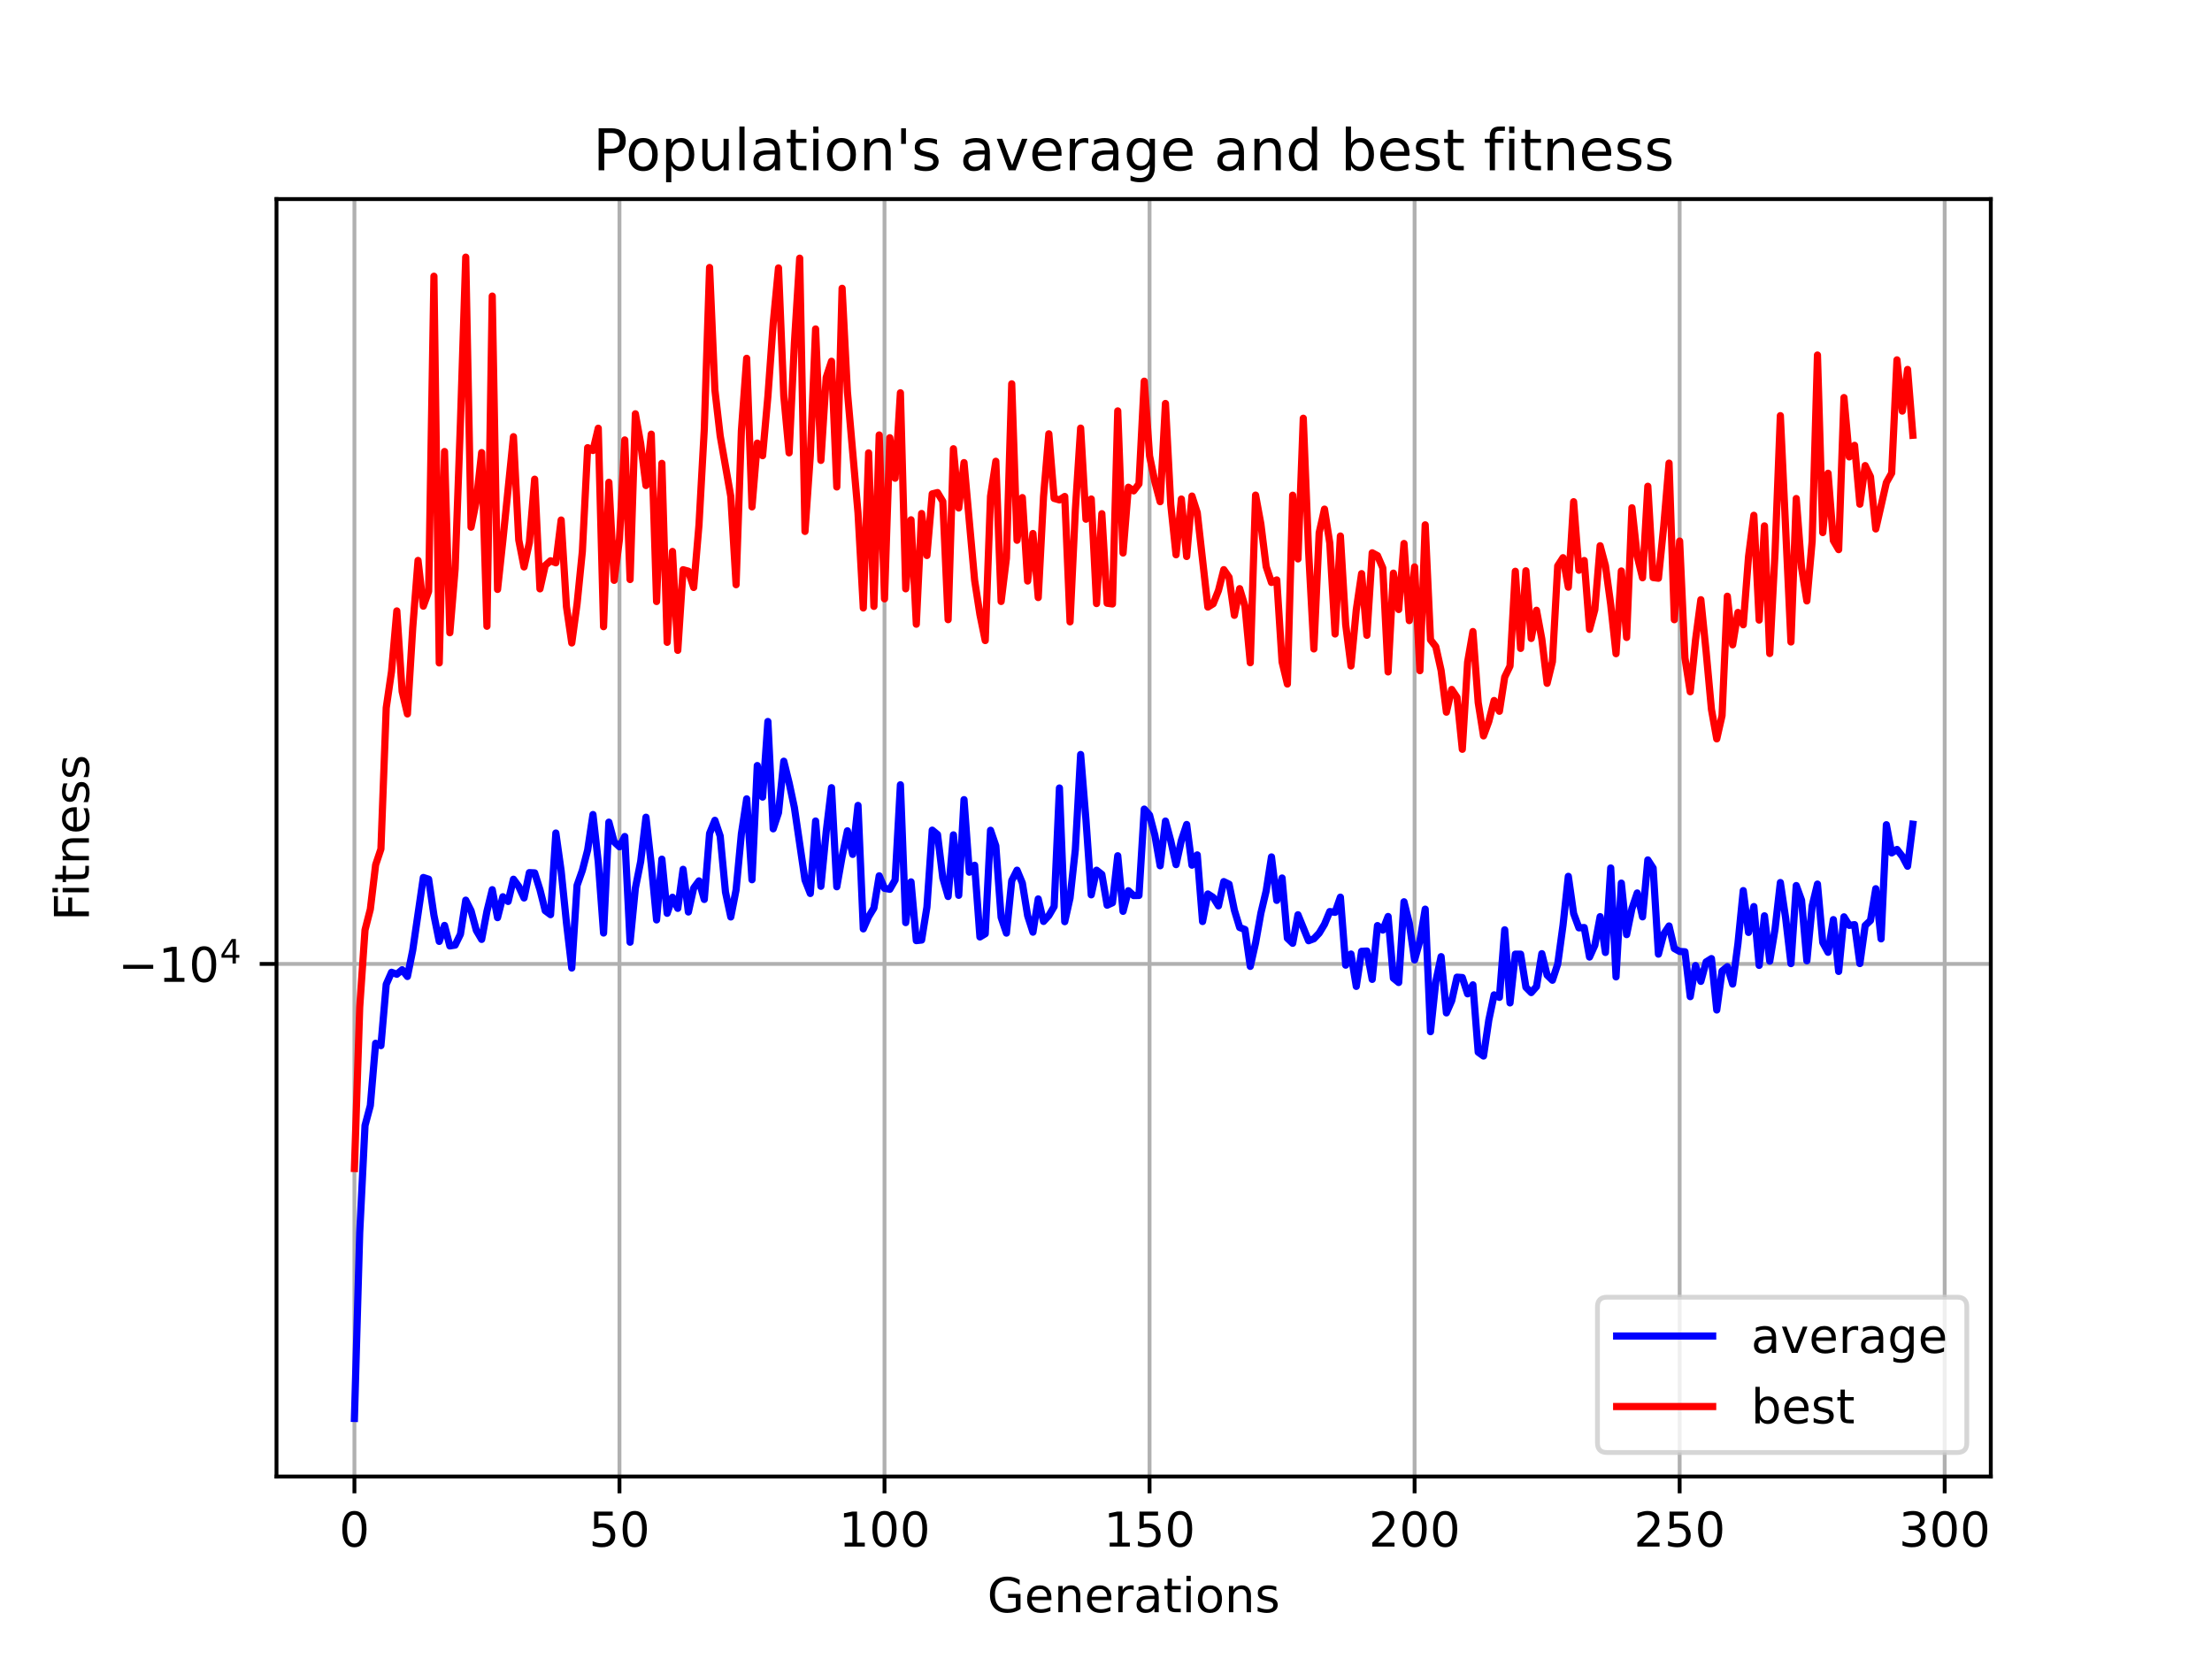<?xml version="1.0" encoding="utf-8" standalone="no"?>
<!DOCTYPE svg PUBLIC "-//W3C//DTD SVG 1.1//EN"
  "http://www.w3.org/Graphics/SVG/1.1/DTD/svg11.dtd">
<!-- Created with matplotlib (https://matplotlib.org/) -->
<svg height="345.6pt" version="1.1" viewBox="0 0 460.8 345.6" width="460.8pt" xmlns="http://www.w3.org/2000/svg" xmlns:xlink="http://www.w3.org/1999/xlink">
 <defs>
  <style type="text/css">*{stroke-linecap:butt;stroke-linejoin:round;}</style>
 </defs>
 <g id="figure_1">
  <g id="patch_1">
   <path d="M 0 345.6 
L 460.8 345.6 
L 460.8 0 
L 0 0 
z
" style="fill:#ffffff;"/>
  </g>
  <g id="axes_1">
   <g id="patch_2">
    <path d="M 57.6 307.584 
L 414.72 307.584 
L 414.72 41.472 
L 57.6 41.472 
z
" style="fill:#ffffff;"/>
   </g>
   <g id="matplotlib.axis_1">
    <g id="xtick_1">
     <g id="line2d_1">
      <path clip-path="url(#p2ba21d43eb)" d="M 73.833 307.584 
L 73.833 41.472 
" style="fill:none;stroke:#b0b0b0;stroke-linecap:square;stroke-width:0.8;"/>
     </g>
     <g id="line2d_2">
      <defs>
       <path d="M 0 0 
L 0 3.5 
" id="m18ade427e6" style="stroke:#000000;stroke-width:0.8;"/>
      </defs>
      <g>
       <use style="stroke:#000000;stroke-width:0.8;" x="73.833" xlink:href="#m18ade427e6" y="307.584"/>
      </g>
     </g>
     <g id="text_1">
      <!-- 0 -->
      <g transform="translate(70.651 322.182)scale(0.1 -0.1)">
       <defs>
        <path d="M 31.781 66.406 
Q 24.172 66.406 20.328 58.906 
Q 16.5 51.422 16.5 36.375 
Q 16.5 21.391 20.328 13.891 
Q 24.172 6.391 31.781 6.391 
Q 39.453 6.391 43.281 13.891 
Q 47.125 21.391 47.125 36.375 
Q 47.125 51.422 43.281 58.906 
Q 39.453 66.406 31.781 66.406 
z
M 31.781 74.219 
Q 44.047 74.219 50.516 64.516 
Q 56.984 54.828 56.984 36.375 
Q 56.984 17.969 50.516 8.266 
Q 44.047 -1.422 31.781 -1.422 
Q 19.531 -1.422 13.062 8.266 
Q 6.594 17.969 6.594 36.375 
Q 6.594 54.828 13.062 64.516 
Q 19.531 74.219 31.781 74.219 
z
" id="DejaVuSans-48"/>
       </defs>
       <use xlink:href="#DejaVuSans-48"/>
      </g>
     </g>
    </g>
    <g id="xtick_2">
     <g id="line2d_3">
      <path clip-path="url(#p2ba21d43eb)" d="M 129.046 307.584 
L 129.046 41.472 
" style="fill:none;stroke:#b0b0b0;stroke-linecap:square;stroke-width:0.8;"/>
     </g>
     <g id="line2d_4">
      <g>
       <use style="stroke:#000000;stroke-width:0.8;" x="129.046" xlink:href="#m18ade427e6" y="307.584"/>
      </g>
     </g>
     <g id="text_2">
      <!-- 50 -->
      <g transform="translate(122.684 322.182)scale(0.1 -0.1)">
       <defs>
        <path d="M 10.797 72.906 
L 49.516 72.906 
L 49.516 64.594 
L 19.828 64.594 
L 19.828 46.734 
Q 21.969 47.469 24.109 47.828 
Q 26.266 48.188 28.422 48.188 
Q 40.625 48.188 47.75 41.5 
Q 54.891 34.812 54.891 23.391 
Q 54.891 11.625 47.562 5.094 
Q 40.234 -1.422 26.906 -1.422 
Q 22.312 -1.422 17.547 -0.641 
Q 12.797 0.141 7.719 1.703 
L 7.719 11.625 
Q 12.109 9.234 16.797 8.062 
Q 21.484 6.891 26.703 6.891 
Q 35.156 6.891 40.078 11.328 
Q 45.016 15.766 45.016 23.391 
Q 45.016 31 40.078 35.438 
Q 35.156 39.891 26.703 39.891 
Q 22.75 39.891 18.812 39.016 
Q 14.891 38.141 10.797 36.281 
z
" id="DejaVuSans-53"/>
       </defs>
       <use xlink:href="#DejaVuSans-53"/>
       <use x="63.623" xlink:href="#DejaVuSans-48"/>
      </g>
     </g>
    </g>
    <g id="xtick_3">
     <g id="line2d_5">
      <path clip-path="url(#p2ba21d43eb)" d="M 184.259 307.584 
L 184.259 41.472 
" style="fill:none;stroke:#b0b0b0;stroke-linecap:square;stroke-width:0.8;"/>
     </g>
     <g id="line2d_6">
      <g>
       <use style="stroke:#000000;stroke-width:0.8;" x="184.259" xlink:href="#m18ade427e6" y="307.584"/>
      </g>
     </g>
     <g id="text_3">
      <!-- 100 -->
      <g transform="translate(174.716 322.182)scale(0.1 -0.1)">
       <defs>
        <path d="M 12.406 8.297 
L 28.516 8.297 
L 28.516 63.922 
L 10.984 60.406 
L 10.984 69.391 
L 28.422 72.906 
L 38.281 72.906 
L 38.281 8.297 
L 54.391 8.297 
L 54.391 0 
L 12.406 0 
z
" id="DejaVuSans-49"/>
       </defs>
       <use xlink:href="#DejaVuSans-49"/>
       <use x="63.623" xlink:href="#DejaVuSans-48"/>
       <use x="127.246" xlink:href="#DejaVuSans-48"/>
      </g>
     </g>
    </g>
    <g id="xtick_4">
     <g id="line2d_7">
      <path clip-path="url(#p2ba21d43eb)" d="M 239.473 307.584 
L 239.473 41.472 
" style="fill:none;stroke:#b0b0b0;stroke-linecap:square;stroke-width:0.8;"/>
     </g>
     <g id="line2d_8">
      <g>
       <use style="stroke:#000000;stroke-width:0.8;" x="239.473" xlink:href="#m18ade427e6" y="307.584"/>
      </g>
     </g>
     <g id="text_4">
      <!-- 150 -->
      <g transform="translate(229.929 322.182)scale(0.1 -0.1)">
       <use xlink:href="#DejaVuSans-49"/>
       <use x="63.623" xlink:href="#DejaVuSans-53"/>
       <use x="127.246" xlink:href="#DejaVuSans-48"/>
      </g>
     </g>
    </g>
    <g id="xtick_5">
     <g id="line2d_9">
      <path clip-path="url(#p2ba21d43eb)" d="M 294.686 307.584 
L 294.686 41.472 
" style="fill:none;stroke:#b0b0b0;stroke-linecap:square;stroke-width:0.8;"/>
     </g>
     <g id="line2d_10">
      <g>
       <use style="stroke:#000000;stroke-width:0.8;" x="294.686" xlink:href="#m18ade427e6" y="307.584"/>
      </g>
     </g>
     <g id="text_5">
      <!-- 200 -->
      <g transform="translate(285.142 322.182)scale(0.1 -0.1)">
       <defs>
        <path d="M 19.188 8.297 
L 53.609 8.297 
L 53.609 0 
L 7.328 0 
L 7.328 8.297 
Q 12.938 14.109 22.625 23.891 
Q 32.328 33.688 34.812 36.531 
Q 39.547 41.844 41.422 45.531 
Q 43.312 49.219 43.312 52.781 
Q 43.312 58.594 39.234 62.25 
Q 35.156 65.922 28.609 65.922 
Q 23.969 65.922 18.812 64.312 
Q 13.672 62.703 7.812 59.422 
L 7.812 69.391 
Q 13.766 71.781 18.938 73 
Q 24.125 74.219 28.422 74.219 
Q 39.75 74.219 46.484 68.547 
Q 53.219 62.891 53.219 53.422 
Q 53.219 48.922 51.531 44.891 
Q 49.859 40.875 45.406 35.406 
Q 44.188 33.984 37.641 27.219 
Q 31.109 20.453 19.188 8.297 
z
" id="DejaVuSans-50"/>
       </defs>
       <use xlink:href="#DejaVuSans-50"/>
       <use x="63.623" xlink:href="#DejaVuSans-48"/>
       <use x="127.246" xlink:href="#DejaVuSans-48"/>
      </g>
     </g>
    </g>
    <g id="xtick_6">
     <g id="line2d_11">
      <path clip-path="url(#p2ba21d43eb)" d="M 349.9 307.584 
L 349.9 41.472 
" style="fill:none;stroke:#b0b0b0;stroke-linecap:square;stroke-width:0.8;"/>
     </g>
     <g id="line2d_12">
      <g>
       <use style="stroke:#000000;stroke-width:0.8;" x="349.9" xlink:href="#m18ade427e6" y="307.584"/>
      </g>
     </g>
     <g id="text_6">
      <!-- 250 -->
      <g transform="translate(340.356 322.182)scale(0.1 -0.1)">
       <use xlink:href="#DejaVuSans-50"/>
       <use x="63.623" xlink:href="#DejaVuSans-53"/>
       <use x="127.246" xlink:href="#DejaVuSans-48"/>
      </g>
     </g>
    </g>
    <g id="xtick_7">
     <g id="line2d_13">
      <path clip-path="url(#p2ba21d43eb)" d="M 405.113 307.584 
L 405.113 41.472 
" style="fill:none;stroke:#b0b0b0;stroke-linecap:square;stroke-width:0.8;"/>
     </g>
     <g id="line2d_14">
      <g>
       <use style="stroke:#000000;stroke-width:0.8;" x="405.113" xlink:href="#m18ade427e6" y="307.584"/>
      </g>
     </g>
     <g id="text_7">
      <!-- 300 -->
      <g transform="translate(395.569 322.182)scale(0.1 -0.1)">
       <defs>
        <path d="M 40.578 39.312 
Q 47.656 37.797 51.625 33 
Q 55.609 28.219 55.609 21.188 
Q 55.609 10.406 48.188 4.484 
Q 40.766 -1.422 27.094 -1.422 
Q 22.516 -1.422 17.656 -0.516 
Q 12.797 0.391 7.625 2.203 
L 7.625 11.719 
Q 11.719 9.328 16.594 8.109 
Q 21.484 6.891 26.812 6.891 
Q 36.078 6.891 40.938 10.547 
Q 45.797 14.203 45.797 21.188 
Q 45.797 27.641 41.281 31.266 
Q 36.766 34.906 28.719 34.906 
L 20.219 34.906 
L 20.219 43.016 
L 29.109 43.016 
Q 36.375 43.016 40.234 45.922 
Q 44.094 48.828 44.094 54.297 
Q 44.094 59.906 40.109 62.906 
Q 36.141 65.922 28.719 65.922 
Q 24.656 65.922 20.016 65.031 
Q 15.375 64.156 9.812 62.312 
L 9.812 71.094 
Q 15.438 72.656 20.344 73.438 
Q 25.25 74.219 29.594 74.219 
Q 40.828 74.219 47.359 69.109 
Q 53.906 64.016 53.906 55.328 
Q 53.906 49.266 50.438 45.094 
Q 46.969 40.922 40.578 39.312 
z
" id="DejaVuSans-51"/>
       </defs>
       <use xlink:href="#DejaVuSans-51"/>
       <use x="63.623" xlink:href="#DejaVuSans-48"/>
       <use x="127.246" xlink:href="#DejaVuSans-48"/>
      </g>
     </g>
    </g>
    <g id="text_8">
     <!-- Generations -->
     <g transform="translate(205.662 335.861)scale(0.1 -0.1)">
      <defs>
       <path d="M 59.516 10.406 
L 59.516 29.984 
L 43.406 29.984 
L 43.406 38.094 
L 69.281 38.094 
L 69.281 6.781 
Q 63.578 2.734 56.688 0.656 
Q 49.812 -1.422 42 -1.422 
Q 24.906 -1.422 15.25 8.562 
Q 5.609 18.562 5.609 36.375 
Q 5.609 54.25 15.25 64.234 
Q 24.906 74.219 42 74.219 
Q 49.125 74.219 55.547 72.453 
Q 61.969 70.703 67.391 67.281 
L 67.391 56.781 
Q 61.922 61.422 55.766 63.766 
Q 49.609 66.109 42.828 66.109 
Q 29.438 66.109 22.719 58.641 
Q 16.016 51.172 16.016 36.375 
Q 16.016 21.625 22.719 14.156 
Q 29.438 6.688 42.828 6.688 
Q 48.047 6.688 52.141 7.594 
Q 56.25 8.5 59.516 10.406 
z
" id="DejaVuSans-71"/>
       <path d="M 56.203 29.594 
L 56.203 25.203 
L 14.891 25.203 
Q 15.484 15.922 20.484 11.062 
Q 25.484 6.203 34.422 6.203 
Q 39.594 6.203 44.453 7.469 
Q 49.312 8.734 54.109 11.281 
L 54.109 2.781 
Q 49.266 0.734 44.188 -0.344 
Q 39.109 -1.422 33.891 -1.422 
Q 20.797 -1.422 13.156 6.188 
Q 5.516 13.812 5.516 26.812 
Q 5.516 40.234 12.766 48.109 
Q 20.016 56 32.328 56 
Q 43.359 56 49.781 48.891 
Q 56.203 41.797 56.203 29.594 
z
M 47.219 32.234 
Q 47.125 39.594 43.094 43.984 
Q 39.062 48.391 32.422 48.391 
Q 24.906 48.391 20.391 44.141 
Q 15.875 39.891 15.188 32.172 
z
" id="DejaVuSans-101"/>
       <path d="M 54.891 33.016 
L 54.891 0 
L 45.906 0 
L 45.906 32.719 
Q 45.906 40.484 42.875 44.328 
Q 39.844 48.188 33.797 48.188 
Q 26.516 48.188 22.312 43.547 
Q 18.109 38.922 18.109 30.906 
L 18.109 0 
L 9.078 0 
L 9.078 54.688 
L 18.109 54.688 
L 18.109 46.188 
Q 21.344 51.125 25.703 53.562 
Q 30.078 56 35.797 56 
Q 45.219 56 50.047 50.172 
Q 54.891 44.344 54.891 33.016 
z
" id="DejaVuSans-110"/>
       <path d="M 41.109 46.297 
Q 39.594 47.172 37.812 47.578 
Q 36.031 48 33.891 48 
Q 26.266 48 22.188 43.047 
Q 18.109 38.094 18.109 28.812 
L 18.109 0 
L 9.078 0 
L 9.078 54.688 
L 18.109 54.688 
L 18.109 46.188 
Q 20.953 51.172 25.484 53.578 
Q 30.031 56 36.531 56 
Q 37.453 56 38.578 55.875 
Q 39.703 55.766 41.062 55.516 
z
" id="DejaVuSans-114"/>
       <path d="M 34.281 27.484 
Q 23.391 27.484 19.188 25 
Q 14.984 22.516 14.984 16.5 
Q 14.984 11.719 18.141 8.906 
Q 21.297 6.109 26.703 6.109 
Q 34.188 6.109 38.703 11.406 
Q 43.219 16.703 43.219 25.484 
L 43.219 27.484 
z
M 52.203 31.203 
L 52.203 0 
L 43.219 0 
L 43.219 8.297 
Q 40.141 3.328 35.547 0.953 
Q 30.953 -1.422 24.312 -1.422 
Q 15.922 -1.422 10.953 3.297 
Q 6 8.016 6 15.922 
Q 6 25.141 12.172 29.828 
Q 18.359 34.516 30.609 34.516 
L 43.219 34.516 
L 43.219 35.406 
Q 43.219 41.609 39.141 45 
Q 35.062 48.391 27.688 48.391 
Q 23 48.391 18.547 47.266 
Q 14.109 46.141 10.016 43.891 
L 10.016 52.203 
Q 14.938 54.109 19.578 55.047 
Q 24.219 56 28.609 56 
Q 40.484 56 46.344 49.844 
Q 52.203 43.703 52.203 31.203 
z
" id="DejaVuSans-97"/>
       <path d="M 18.312 70.219 
L 18.312 54.688 
L 36.812 54.688 
L 36.812 47.703 
L 18.312 47.703 
L 18.312 18.016 
Q 18.312 11.328 20.141 9.422 
Q 21.969 7.516 27.594 7.516 
L 36.812 7.516 
L 36.812 0 
L 27.594 0 
Q 17.188 0 13.234 3.875 
Q 9.281 7.766 9.281 18.016 
L 9.281 47.703 
L 2.688 47.703 
L 2.688 54.688 
L 9.281 54.688 
L 9.281 70.219 
z
" id="DejaVuSans-116"/>
       <path d="M 9.422 54.688 
L 18.406 54.688 
L 18.406 0 
L 9.422 0 
z
M 9.422 75.984 
L 18.406 75.984 
L 18.406 64.594 
L 9.422 64.594 
z
" id="DejaVuSans-105"/>
       <path d="M 30.609 48.391 
Q 23.391 48.391 19.188 42.75 
Q 14.984 37.109 14.984 27.297 
Q 14.984 17.484 19.156 11.844 
Q 23.344 6.203 30.609 6.203 
Q 37.797 6.203 41.984 11.859 
Q 46.188 17.531 46.188 27.297 
Q 46.188 37.016 41.984 42.703 
Q 37.797 48.391 30.609 48.391 
z
M 30.609 56 
Q 42.328 56 49.016 48.375 
Q 55.719 40.766 55.719 27.297 
Q 55.719 13.875 49.016 6.219 
Q 42.328 -1.422 30.609 -1.422 
Q 18.844 -1.422 12.172 6.219 
Q 5.516 13.875 5.516 27.297 
Q 5.516 40.766 12.172 48.375 
Q 18.844 56 30.609 56 
z
" id="DejaVuSans-111"/>
       <path d="M 44.281 53.078 
L 44.281 44.578 
Q 40.484 46.531 36.375 47.5 
Q 32.281 48.484 27.875 48.484 
Q 21.188 48.484 17.844 46.438 
Q 14.5 44.391 14.5 40.281 
Q 14.5 37.156 16.891 35.375 
Q 19.281 33.594 26.516 31.984 
L 29.594 31.297 
Q 39.156 29.25 43.188 25.516 
Q 47.219 21.781 47.219 15.094 
Q 47.219 7.469 41.188 3.016 
Q 35.156 -1.422 24.609 -1.422 
Q 20.219 -1.422 15.453 -0.562 
Q 10.688 0.297 5.422 2 
L 5.422 11.281 
Q 10.406 8.688 15.234 7.391 
Q 20.062 6.109 24.812 6.109 
Q 31.156 6.109 34.562 8.281 
Q 37.984 10.453 37.984 14.406 
Q 37.984 18.062 35.516 20.016 
Q 33.062 21.969 24.703 23.781 
L 21.578 24.516 
Q 13.234 26.266 9.516 29.906 
Q 5.812 33.547 5.812 39.891 
Q 5.812 47.609 11.281 51.797 
Q 16.75 56 26.812 56 
Q 31.781 56 36.172 55.266 
Q 40.578 54.547 44.281 53.078 
z
" id="DejaVuSans-115"/>
      </defs>
      <use xlink:href="#DejaVuSans-71"/>
      <use x="77.49" xlink:href="#DejaVuSans-101"/>
      <use x="139.014" xlink:href="#DejaVuSans-110"/>
      <use x="202.393" xlink:href="#DejaVuSans-101"/>
      <use x="263.916" xlink:href="#DejaVuSans-114"/>
      <use x="305.029" xlink:href="#DejaVuSans-97"/>
      <use x="366.309" xlink:href="#DejaVuSans-116"/>
      <use x="405.518" xlink:href="#DejaVuSans-105"/>
      <use x="433.301" xlink:href="#DejaVuSans-111"/>
      <use x="494.482" xlink:href="#DejaVuSans-110"/>
      <use x="557.861" xlink:href="#DejaVuSans-115"/>
     </g>
    </g>
   </g>
   <g id="matplotlib.axis_2">
    <g id="ytick_1">
     <g id="line2d_15">
      <path clip-path="url(#p2ba21d43eb)" d="M 57.6 200.808 
L 414.72 200.808 
" style="fill:none;stroke:#b0b0b0;stroke-linecap:square;stroke-width:0.8;"/>
     </g>
     <g id="line2d_16">
      <defs>
       <path d="M 0 0 
L -3.5 0 
" id="md15cf0f319" style="stroke:#000000;stroke-width:0.8;"/>
      </defs>
      <g>
       <use style="stroke:#000000;stroke-width:0.8;" x="57.6" xlink:href="#md15cf0f319" y="200.808"/>
      </g>
     </g>
     <g id="text_9">
      <!-- $\mathdefault{-10^{4}}$ -->
      <g transform="translate(24.6 204.607)scale(0.1 -0.1)">
       <defs>
        <path d="M 10.594 35.5 
L 73.188 35.5 
L 73.188 27.203 
L 10.594 27.203 
z
" id="DejaVuSans-8722"/>
        <path d="M 37.797 64.312 
L 12.891 25.391 
L 37.797 25.391 
z
M 35.203 72.906 
L 47.609 72.906 
L 47.609 25.391 
L 58.016 25.391 
L 58.016 17.188 
L 47.609 17.188 
L 47.609 0 
L 37.797 0 
L 37.797 17.188 
L 4.891 17.188 
L 4.891 26.703 
z
" id="DejaVuSans-52"/>
       </defs>
       <use transform="translate(0 0.684)" xlink:href="#DejaVuSans-8722"/>
       <use transform="translate(83.789 0.684)" xlink:href="#DejaVuSans-49"/>
       <use transform="translate(147.412 0.684)" xlink:href="#DejaVuSans-48"/>
       <use transform="translate(211.992 38.966)scale(0.7)" xlink:href="#DejaVuSans-52"/>
      </g>
     </g>
    </g>
    <g id="text_10">
     <!-- Fitness -->
     <g transform="translate(18.52 191.845)rotate(-90)scale(0.1 -0.1)">
      <defs>
       <path d="M 9.812 72.906 
L 51.703 72.906 
L 51.703 64.594 
L 19.672 64.594 
L 19.672 43.109 
L 48.578 43.109 
L 48.578 34.812 
L 19.672 34.812 
L 19.672 0 
L 9.812 0 
z
" id="DejaVuSans-70"/>
      </defs>
      <use xlink:href="#DejaVuSans-70"/>
      <use x="50.27" xlink:href="#DejaVuSans-105"/>
      <use x="78.053" xlink:href="#DejaVuSans-116"/>
      <use x="117.262" xlink:href="#DejaVuSans-110"/>
      <use x="180.641" xlink:href="#DejaVuSans-101"/>
      <use x="242.164" xlink:href="#DejaVuSans-115"/>
      <use x="294.264" xlink:href="#DejaVuSans-115"/>
     </g>
    </g>
   </g>
   <g id="line2d_17">
    <path clip-path="url(#p2ba21d43eb)" d="M 73.833 295.488 
L 74.937 256.717 
L 76.041 234.463 
L 77.146 230.309 
L 78.25 217.332 
L 79.354 217.825 
L 80.458 205.055 
L 81.563 202.545 
L 82.667 202.951 
L 83.771 202.02 
L 84.875 203.417 
L 85.98 197.941 
L 88.188 182.798 
L 89.292 183.157 
L 90.397 190.664 
L 91.501 196.108 
L 92.605 192.786 
L 93.71 197.058 
L 94.814 196.879 
L 95.918 194.615 
L 97.022 187.521 
L 98.127 189.723 
L 99.231 193.823 
L 100.335 195.695 
L 101.439 189.84 
L 102.544 185.339 
L 103.648 191.162 
L 104.752 186.81 
L 105.856 187.792 
L 106.961 183.163 
L 108.065 184.664 
L 109.169 187.064 
L 110.274 181.783 
L 111.378 181.836 
L 112.482 185.34 
L 113.586 189.719 
L 114.691 190.543 
L 115.795 173.536 
L 116.899 181.444 
L 118.003 192.233 
L 119.108 201.657 
L 120.212 184.447 
L 121.316 181.31 
L 122.42 177.065 
L 123.525 169.682 
L 124.629 179.565 
L 125.733 194.367 
L 126.838 171.272 
L 127.942 175.382 
L 129.046 176.411 
L 130.15 174.26 
L 131.255 196.28 
L 132.359 185.016 
L 133.463 179.48 
L 134.567 170.242 
L 135.672 180.099 
L 136.776 191.637 
L 137.88 178.979 
L 138.984 190.255 
L 140.089 186.917 
L 141.193 189.227 
L 142.297 181.099 
L 143.402 189.983 
L 144.506 185.006 
L 145.61 183.509 
L 146.714 187.37 
L 147.819 173.613 
L 148.923 170.891 
L 150.027 174.169 
L 151.131 185.835 
L 152.236 191.022 
L 153.34 185.368 
L 154.444 173.698 
L 155.548 166.414 
L 156.653 183.269 
L 157.757 159.48 
L 158.861 166.048 
L 159.966 150.303 
L 161.07 172.659 
L 162.174 169.307 
L 163.278 158.577 
L 164.383 163.066 
L 165.487 168.233 
L 167.695 183.32 
L 168.8 186.13 
L 169.904 171.034 
L 171.008 184.631 
L 172.113 173.245 
L 173.217 164.095 
L 174.321 184.73 
L 175.425 178.469 
L 176.53 173.076 
L 177.634 177.986 
L 178.738 167.782 
L 179.842 193.502 
L 180.947 190.971 
L 182.051 189.158 
L 183.155 182.447 
L 184.259 185.055 
L 185.364 185.254 
L 186.468 183.326 
L 187.572 163.484 
L 188.677 192.196 
L 189.781 183.71 
L 190.885 195.948 
L 191.989 195.828 
L 193.094 188.966 
L 194.198 172.936 
L 195.302 173.845 
L 196.406 182.906 
L 197.511 186.758 
L 198.615 173.918 
L 199.719 186.511 
L 200.823 166.582 
L 201.928 181.698 
L 203.032 180.249 
L 204.136 195.184 
L 205.241 194.522 
L 206.345 172.962 
L 207.449 176.211 
L 208.553 191.099 
L 209.658 194.385 
L 210.762 183.461 
L 211.866 181.275 
L 212.97 183.946 
L 214.075 190.75 
L 215.179 194.189 
L 216.283 187.265 
L 217.387 191.949 
L 218.492 190.732 
L 219.596 188.846 
L 220.7 164.156 
L 221.805 192.001 
L 222.909 187.061 
L 224.013 176.989 
L 225.117 157.177 
L 226.222 170.747 
L 227.326 186.411 
L 228.43 181.284 
L 229.534 182.15 
L 230.639 188.571 
L 231.743 188.066 
L 232.847 178.266 
L 233.951 189.848 
L 235.056 185.558 
L 236.16 186.566 
L 237.264 186.542 
L 238.369 168.549 
L 239.473 169.797 
L 240.577 173.989 
L 241.681 180.355 
L 242.786 171.044 
L 243.89 175.147 
L 244.994 180.115 
L 246.098 175.081 
L 247.203 171.756 
L 248.307 180.232 
L 249.411 178.092 
L 250.515 191.969 
L 251.62 186.228 
L 252.724 186.94 
L 253.828 188.716 
L 254.933 183.655 
L 256.037 184.195 
L 257.141 189.595 
L 258.245 193.214 
L 259.35 193.633 
L 260.454 201.313 
L 261.558 196.43 
L 262.662 190.243 
L 263.767 185.583 
L 264.871 178.512 
L 265.975 187.567 
L 267.079 182.905 
L 268.184 195.447 
L 269.288 196.507 
L 270.392 190.56 
L 272.601 195.972 
L 273.705 195.559 
L 274.809 194.389 
L 275.914 192.552 
L 277.018 189.893 
L 278.122 190.058 
L 279.226 186.895 
L 280.331 201.06 
L 281.435 198.743 
L 282.539 205.481 
L 283.643 198.173 
L 284.748 198.115 
L 285.852 204.023 
L 286.956 192.814 
L 288.061 193.75 
L 289.165 190.921 
L 290.269 203.772 
L 291.373 204.672 
L 292.478 187.857 
L 293.582 192.34 
L 294.686 199.97 
L 295.79 196.004 
L 296.895 189.395 
L 297.999 214.917 
L 299.103 204.481 
L 300.207 199.288 
L 301.312 211.007 
L 302.416 208.477 
L 303.52 203.562 
L 304.625 203.636 
L 305.729 207.033 
L 306.833 205.16 
L 307.937 219.184 
L 309.042 219.995 
L 310.146 212.505 
L 311.25 207.247 
L 312.354 207.768 
L 313.459 193.695 
L 314.563 208.924 
L 315.667 198.768 
L 316.772 198.769 
L 317.876 205.663 
L 318.98 206.771 
L 320.084 205.519 
L 321.189 198.666 
L 322.293 203.131 
L 323.397 204.201 
L 324.501 200.825 
L 325.606 192.735 
L 326.71 182.557 
L 327.814 190.305 
L 328.918 193.288 
L 330.023 193.226 
L 331.127 199.371 
L 332.231 196.918 
L 333.336 190.956 
L 334.44 198.415 
L 335.544 180.813 
L 336.648 203.5 
L 337.753 183.968 
L 338.857 194.697 
L 339.961 189.281 
L 341.065 186.025 
L 342.17 190.998 
L 343.274 179.138 
L 344.378 180.847 
L 345.482 198.767 
L 346.587 194.585 
L 347.691 192.898 
L 348.795 197.595 
L 349.9 198.205 
L 351.004 198.268 
L 352.108 207.62 
L 353.212 201.141 
L 354.317 204.436 
L 355.421 200.383 
L 356.525 199.692 
L 357.629 210.4 
L 358.734 202.29 
L 359.838 201.377 
L 360.942 204.997 
L 362.046 196.573 
L 363.151 185.527 
L 364.255 194.243 
L 365.359 188.853 
L 366.464 201.104 
L 367.568 190.784 
L 368.672 200.228 
L 369.776 193.524 
L 370.881 183.851 
L 371.985 191.271 
L 373.089 200.737 
L 374.193 184.478 
L 375.298 187.542 
L 376.402 200.146 
L 377.506 188.717 
L 378.61 184.173 
L 379.715 196.346 
L 380.819 198.379 
L 381.923 191.576 
L 383.028 202.367 
L 384.132 190.994 
L 385.236 192.773 
L 386.34 192.621 
L 387.445 200.727 
L 388.549 192.797 
L 389.653 191.755 
L 390.757 185.134 
L 391.862 195.585 
L 392.966 171.803 
L 394.07 177.679 
L 395.174 176.951 
L 396.279 178.375 
L 397.383 180.453 
L 398.487 171.703 
L 398.487 171.703 
" style="fill:none;stroke:#0000ff;stroke-linecap:square;stroke-width:1.5;"/>
   </g>
   <g id="line2d_18">
    <path clip-path="url(#p2ba21d43eb)" d="M 73.833 243.416 
L 74.937 209.792 
L 76.041 193.725 
L 77.146 189.41 
L 78.25 180.163 
L 79.354 176.862 
L 80.458 147.458 
L 81.563 139.875 
L 82.667 127.265 
L 83.771 144.045 
L 84.875 148.725 
L 85.98 130.785 
L 87.084 116.749 
L 88.188 126.275 
L 89.292 123.18 
L 90.397 57.543 
L 91.501 138.102 
L 92.605 94.059 
L 93.71 131.812 
L 94.814 118.491 
L 95.918 88.046 
L 97.022 53.568 
L 98.127 109.823 
L 99.231 104.342 
L 100.335 94.282 
L 101.439 130.461 
L 102.544 61.68 
L 103.648 122.789 
L 104.752 112.607 
L 106.961 90.969 
L 108.065 112.483 
L 109.169 118.103 
L 110.274 113.022 
L 111.378 99.827 
L 112.482 122.67 
L 113.586 117.778 
L 114.691 116.816 
L 115.795 117.242 
L 116.899 108.33 
L 118.003 126.37 
L 119.108 133.941 
L 120.212 125.817 
L 121.316 114.868 
L 122.42 93.258 
L 123.525 93.848 
L 124.629 89.205 
L 125.733 130.551 
L 126.838 100.472 
L 127.942 120.896 
L 129.046 112.326 
L 130.15 91.652 
L 131.255 120.728 
L 132.359 86.203 
L 133.463 92.383 
L 134.567 101.143 
L 135.672 90.444 
L 136.776 125.305 
L 137.88 96.529 
L 138.984 133.806 
L 140.089 114.878 
L 141.193 135.482 
L 142.297 118.685 
L 143.402 118.989 
L 144.506 122.383 
L 145.61 109.351 
L 146.714 89.438 
L 147.819 55.723 
L 148.923 81.208 
L 150.027 90.795 
L 152.236 103.404 
L 153.34 121.804 
L 154.444 89.752 
L 155.548 74.64 
L 156.653 105.599 
L 157.757 92.307 
L 158.861 94.923 
L 159.966 82.574 
L 161.07 67.375 
L 162.174 55.814 
L 163.278 82.512 
L 164.383 94.337 
L 165.487 71.488 
L 166.591 53.784 
L 167.695 110.702 
L 168.8 94.919 
L 169.904 68.524 
L 171.008 95.906 
L 172.113 78.632 
L 173.217 75.258 
L 174.321 101.443 
L 175.425 60.055 
L 176.53 81.599 
L 178.738 106.814 
L 179.842 126.65 
L 180.947 94.341 
L 182.051 126.319 
L 183.155 90.61 
L 184.259 124.748 
L 185.364 91.187 
L 186.468 99.625 
L 187.572 81.828 
L 188.677 122.661 
L 189.781 108.282 
L 190.885 130.034 
L 191.989 106.971 
L 193.094 115.722 
L 194.198 102.884 
L 195.302 102.614 
L 196.406 104.456 
L 197.511 129.091 
L 198.615 93.484 
L 199.719 105.824 
L 200.823 96.37 
L 203.032 120.883 
L 204.136 128.019 
L 205.241 133.441 
L 206.345 103.395 
L 207.449 96.092 
L 208.553 125.295 
L 209.658 116.284 
L 210.762 79.96 
L 211.866 112.552 
L 212.97 103.654 
L 214.075 121.042 
L 215.179 111.137 
L 216.283 124.483 
L 217.387 103.446 
L 218.492 90.374 
L 219.596 103.826 
L 220.7 104.143 
L 221.805 103.42 
L 222.909 129.542 
L 224.013 106.229 
L 225.117 89.184 
L 226.222 108.159 
L 227.326 103.952 
L 228.43 125.736 
L 229.534 107.011 
L 230.639 125.663 
L 231.743 125.819 
L 232.847 85.6 
L 233.951 115.204 
L 235.056 101.496 
L 236.16 102.259 
L 237.264 100.802 
L 238.369 79.408 
L 239.473 94.971 
L 240.577 100.366 
L 241.681 104.514 
L 242.786 84.051 
L 243.89 105.123 
L 244.994 115.571 
L 246.098 103.959 
L 247.203 115.928 
L 248.307 103.336 
L 249.411 106.797 
L 251.62 126.462 
L 252.724 125.781 
L 253.828 123.021 
L 254.933 118.67 
L 256.037 120.266 
L 257.141 128.183 
L 258.245 122.627 
L 259.35 126.27 
L 260.454 138.062 
L 261.558 103.141 
L 262.662 109.153 
L 263.767 118.033 
L 264.871 121.34 
L 265.975 120.81 
L 267.079 137.885 
L 268.184 142.496 
L 269.288 103.162 
L 270.392 116.433 
L 271.497 87.128 
L 272.601 114.796 
L 273.705 135.186 
L 274.809 110.977 
L 275.914 106.06 
L 277.018 113.136 
L 278.122 132.071 
L 279.226 111.662 
L 280.331 130.12 
L 281.435 138.731 
L 282.539 127.021 
L 283.643 119.5 
L 284.748 132.343 
L 285.852 115.162 
L 286.956 115.755 
L 288.061 118.322 
L 289.165 139.971 
L 290.269 119.396 
L 291.373 126.973 
L 292.478 113.222 
L 293.582 129.283 
L 294.686 118.096 
L 295.79 139.718 
L 296.895 109.333 
L 297.999 133.279 
L 299.103 134.704 
L 300.207 139.658 
L 301.312 148.356 
L 302.416 143.625 
L 303.52 145.27 
L 304.625 156.092 
L 305.729 137.932 
L 306.833 131.559 
L 307.937 146.351 
L 309.042 153.299 
L 310.146 150.294 
L 311.25 145.929 
L 312.354 148.172 
L 313.459 141.043 
L 314.563 138.754 
L 315.667 119.011 
L 316.772 135.077 
L 317.876 118.902 
L 318.98 133.004 
L 320.084 127.13 
L 321.189 133.11 
L 322.293 142.35 
L 323.397 137.83 
L 324.501 117.88 
L 325.606 116.174 
L 326.71 122.32 
L 327.814 104.518 
L 328.918 118.795 
L 330.023 116.767 
L 331.127 131.106 
L 332.231 127.018 
L 333.336 113.688 
L 334.44 117.828 
L 335.544 125.936 
L 336.648 136.177 
L 337.753 118.947 
L 338.857 132.796 
L 339.961 105.779 
L 341.065 115.878 
L 342.17 120.36 
L 343.274 101.299 
L 344.378 120.318 
L 345.482 120.458 
L 346.587 109.607 
L 347.691 96.478 
L 348.795 129.1 
L 349.9 112.716 
L 351.004 137.074 
L 352.108 144.104 
L 353.212 133.288 
L 354.317 124.931 
L 355.421 135.797 
L 356.525 147.774 
L 357.629 153.924 
L 358.734 149.075 
L 359.838 124.204 
L 360.942 134.325 
L 362.046 127.581 
L 363.151 130.148 
L 364.255 115.928 
L 365.359 107.347 
L 366.464 129.176 
L 367.568 109.554 
L 368.672 136.138 
L 369.776 115.044 
L 370.881 86.59 
L 373.089 133.738 
L 374.193 103.856 
L 375.298 118.237 
L 376.402 125.185 
L 377.506 112.73 
L 378.61 73.961 
L 379.715 110.95 
L 380.819 98.587 
L 381.923 112.61 
L 383.028 114.497 
L 384.132 82.823 
L 385.236 95.184 
L 386.34 92.772 
L 387.445 105.031 
L 388.549 96.991 
L 389.653 99.304 
L 390.757 110.192 
L 392.966 100.521 
L 394.07 98.554 
L 395.174 74.968 
L 396.279 85.644 
L 397.383 76.963 
L 398.487 90.673 
L 398.487 90.673 
" style="fill:none;stroke:#ff0000;stroke-linecap:square;stroke-width:1.5;"/>
   </g>
   <g id="patch_3">
    <path d="M 57.6 307.584 
L 57.6 41.472 
" style="fill:none;stroke:#000000;stroke-linecap:square;stroke-linejoin:miter;stroke-width:0.8;"/>
   </g>
   <g id="patch_4">
    <path d="M 414.72 307.584 
L 414.72 41.472 
" style="fill:none;stroke:#000000;stroke-linecap:square;stroke-linejoin:miter;stroke-width:0.8;"/>
   </g>
   <g id="patch_5">
    <path d="M 57.6 307.584 
L 414.72 307.584 
" style="fill:none;stroke:#000000;stroke-linecap:square;stroke-linejoin:miter;stroke-width:0.8;"/>
   </g>
   <g id="patch_6">
    <path d="M 57.6 41.472 
L 414.72 41.472 
" style="fill:none;stroke:#000000;stroke-linecap:square;stroke-linejoin:miter;stroke-width:0.8;"/>
   </g>
   <g id="text_11">
    <!-- Population's average and best fitness -->
    <g transform="translate(123.53 35.472)scale(0.12 -0.12)">
     <defs>
      <path d="M 19.672 64.797 
L 19.672 37.406 
L 32.078 37.406 
Q 38.969 37.406 42.719 40.969 
Q 46.484 44.531 46.484 51.125 
Q 46.484 57.672 42.719 61.234 
Q 38.969 64.797 32.078 64.797 
z
M 9.812 72.906 
L 32.078 72.906 
Q 44.344 72.906 50.609 67.359 
Q 56.891 61.812 56.891 51.125 
Q 56.891 40.328 50.609 34.812 
Q 44.344 29.297 32.078 29.297 
L 19.672 29.297 
L 19.672 0 
L 9.812 0 
z
" id="DejaVuSans-80"/>
      <path d="M 18.109 8.203 
L 18.109 -20.797 
L 9.078 -20.797 
L 9.078 54.688 
L 18.109 54.688 
L 18.109 46.391 
Q 20.953 51.266 25.266 53.625 
Q 29.594 56 35.594 56 
Q 45.562 56 51.781 48.094 
Q 58.016 40.188 58.016 27.297 
Q 58.016 14.406 51.781 6.484 
Q 45.562 -1.422 35.594 -1.422 
Q 29.594 -1.422 25.266 0.953 
Q 20.953 3.328 18.109 8.203 
z
M 48.688 27.297 
Q 48.688 37.203 44.609 42.844 
Q 40.531 48.484 33.406 48.484 
Q 26.266 48.484 22.188 42.844 
Q 18.109 37.203 18.109 27.297 
Q 18.109 17.391 22.188 11.75 
Q 26.266 6.109 33.406 6.109 
Q 40.531 6.109 44.609 11.75 
Q 48.688 17.391 48.688 27.297 
z
" id="DejaVuSans-112"/>
      <path d="M 8.5 21.578 
L 8.5 54.688 
L 17.484 54.688 
L 17.484 21.922 
Q 17.484 14.156 20.5 10.266 
Q 23.531 6.391 29.594 6.391 
Q 36.859 6.391 41.078 11.031 
Q 45.312 15.672 45.312 23.688 
L 45.312 54.688 
L 54.297 54.688 
L 54.297 0 
L 45.312 0 
L 45.312 8.406 
Q 42.047 3.422 37.719 1 
Q 33.406 -1.422 27.688 -1.422 
Q 18.266 -1.422 13.375 4.438 
Q 8.5 10.297 8.5 21.578 
z
M 31.109 56 
z
" id="DejaVuSans-117"/>
      <path d="M 9.422 75.984 
L 18.406 75.984 
L 18.406 0 
L 9.422 0 
z
" id="DejaVuSans-108"/>
      <path d="M 17.922 72.906 
L 17.922 45.797 
L 9.625 45.797 
L 9.625 72.906 
z
" id="DejaVuSans-39"/>
      <path id="DejaVuSans-32"/>
      <path d="M 2.984 54.688 
L 12.5 54.688 
L 29.594 8.797 
L 46.688 54.688 
L 56.203 54.688 
L 35.688 0 
L 23.484 0 
z
" id="DejaVuSans-118"/>
      <path d="M 45.406 27.984 
Q 45.406 37.75 41.375 43.109 
Q 37.359 48.484 30.078 48.484 
Q 22.859 48.484 18.828 43.109 
Q 14.797 37.75 14.797 27.984 
Q 14.797 18.266 18.828 12.891 
Q 22.859 7.516 30.078 7.516 
Q 37.359 7.516 41.375 12.891 
Q 45.406 18.266 45.406 27.984 
z
M 54.391 6.781 
Q 54.391 -7.172 48.188 -13.984 
Q 42 -20.797 29.203 -20.797 
Q 24.469 -20.797 20.266 -20.094 
Q 16.062 -19.391 12.109 -17.922 
L 12.109 -9.188 
Q 16.062 -11.328 19.922 -12.344 
Q 23.781 -13.375 27.781 -13.375 
Q 36.625 -13.375 41.016 -8.766 
Q 45.406 -4.156 45.406 5.172 
L 45.406 9.625 
Q 42.625 4.781 38.281 2.391 
Q 33.938 0 27.875 0 
Q 17.828 0 11.672 7.656 
Q 5.516 15.328 5.516 27.984 
Q 5.516 40.672 11.672 48.328 
Q 17.828 56 27.875 56 
Q 33.938 56 38.281 53.609 
Q 42.625 51.219 45.406 46.391 
L 45.406 54.688 
L 54.391 54.688 
z
" id="DejaVuSans-103"/>
      <path d="M 45.406 46.391 
L 45.406 75.984 
L 54.391 75.984 
L 54.391 0 
L 45.406 0 
L 45.406 8.203 
Q 42.578 3.328 38.25 0.953 
Q 33.938 -1.422 27.875 -1.422 
Q 17.969 -1.422 11.734 6.484 
Q 5.516 14.406 5.516 27.297 
Q 5.516 40.188 11.734 48.094 
Q 17.969 56 27.875 56 
Q 33.938 56 38.25 53.625 
Q 42.578 51.266 45.406 46.391 
z
M 14.797 27.297 
Q 14.797 17.391 18.875 11.75 
Q 22.953 6.109 30.078 6.109 
Q 37.203 6.109 41.297 11.75 
Q 45.406 17.391 45.406 27.297 
Q 45.406 37.203 41.297 42.844 
Q 37.203 48.484 30.078 48.484 
Q 22.953 48.484 18.875 42.844 
Q 14.797 37.203 14.797 27.297 
z
" id="DejaVuSans-100"/>
      <path d="M 48.688 27.297 
Q 48.688 37.203 44.609 42.844 
Q 40.531 48.484 33.406 48.484 
Q 26.266 48.484 22.188 42.844 
Q 18.109 37.203 18.109 27.297 
Q 18.109 17.391 22.188 11.75 
Q 26.266 6.109 33.406 6.109 
Q 40.531 6.109 44.609 11.75 
Q 48.688 17.391 48.688 27.297 
z
M 18.109 46.391 
Q 20.953 51.266 25.266 53.625 
Q 29.594 56 35.594 56 
Q 45.562 56 51.781 48.094 
Q 58.016 40.188 58.016 27.297 
Q 58.016 14.406 51.781 6.484 
Q 45.562 -1.422 35.594 -1.422 
Q 29.594 -1.422 25.266 0.953 
Q 20.953 3.328 18.109 8.203 
L 18.109 0 
L 9.078 0 
L 9.078 75.984 
L 18.109 75.984 
z
" id="DejaVuSans-98"/>
      <path d="M 37.109 75.984 
L 37.109 68.5 
L 28.516 68.5 
Q 23.688 68.5 21.797 66.547 
Q 19.922 64.594 19.922 59.516 
L 19.922 54.688 
L 34.719 54.688 
L 34.719 47.703 
L 19.922 47.703 
L 19.922 0 
L 10.891 0 
L 10.891 47.703 
L 2.297 47.703 
L 2.297 54.688 
L 10.891 54.688 
L 10.891 58.5 
Q 10.891 67.625 15.141 71.797 
Q 19.391 75.984 28.609 75.984 
z
" id="DejaVuSans-102"/>
     </defs>
     <use xlink:href="#DejaVuSans-80"/>
     <use x="56.678" xlink:href="#DejaVuSans-111"/>
     <use x="117.859" xlink:href="#DejaVuSans-112"/>
     <use x="181.336" xlink:href="#DejaVuSans-117"/>
     <use x="244.715" xlink:href="#DejaVuSans-108"/>
     <use x="272.498" xlink:href="#DejaVuSans-97"/>
     <use x="333.777" xlink:href="#DejaVuSans-116"/>
     <use x="372.986" xlink:href="#DejaVuSans-105"/>
     <use x="400.77" xlink:href="#DejaVuSans-111"/>
     <use x="461.951" xlink:href="#DejaVuSans-110"/>
     <use x="525.33" xlink:href="#DejaVuSans-39"/>
     <use x="552.82" xlink:href="#DejaVuSans-115"/>
     <use x="604.92" xlink:href="#DejaVuSans-32"/>
     <use x="636.707" xlink:href="#DejaVuSans-97"/>
     <use x="697.986" xlink:href="#DejaVuSans-118"/>
     <use x="757.166" xlink:href="#DejaVuSans-101"/>
     <use x="818.689" xlink:href="#DejaVuSans-114"/>
     <use x="859.803" xlink:href="#DejaVuSans-97"/>
     <use x="921.082" xlink:href="#DejaVuSans-103"/>
     <use x="984.559" xlink:href="#DejaVuSans-101"/>
     <use x="1046.082" xlink:href="#DejaVuSans-32"/>
     <use x="1077.869" xlink:href="#DejaVuSans-97"/>
     <use x="1139.148" xlink:href="#DejaVuSans-110"/>
     <use x="1202.527" xlink:href="#DejaVuSans-100"/>
     <use x="1266.004" xlink:href="#DejaVuSans-32"/>
     <use x="1297.791" xlink:href="#DejaVuSans-98"/>
     <use x="1361.268" xlink:href="#DejaVuSans-101"/>
     <use x="1422.791" xlink:href="#DejaVuSans-115"/>
     <use x="1474.891" xlink:href="#DejaVuSans-116"/>
     <use x="1514.1" xlink:href="#DejaVuSans-32"/>
     <use x="1545.887" xlink:href="#DejaVuSans-102"/>
     <use x="1581.092" xlink:href="#DejaVuSans-105"/>
     <use x="1608.875" xlink:href="#DejaVuSans-116"/>
     <use x="1648.084" xlink:href="#DejaVuSans-110"/>
     <use x="1711.463" xlink:href="#DejaVuSans-101"/>
     <use x="1772.986" xlink:href="#DejaVuSans-115"/>
     <use x="1825.086" xlink:href="#DejaVuSans-115"/>
    </g>
   </g>
   <g id="legend_1">
    <g id="patch_7">
     <path d="M 334.779 302.584 
L 407.72 302.584 
Q 409.72 302.584 409.72 300.584 
L 409.72 272.228 
Q 409.72 270.228 407.72 270.228 
L 334.779 270.228 
Q 332.779 270.228 332.779 272.228 
L 332.779 300.584 
Q 332.779 302.584 334.779 302.584 
z
" style="fill:#ffffff;opacity:0.8;stroke:#cccccc;stroke-linejoin:miter;"/>
    </g>
    <g id="line2d_19">
     <path d="M 336.779 278.326 
L 356.779 278.326 
" style="fill:none;stroke:#0000ff;stroke-linecap:square;stroke-width:1.5;"/>
    </g>
    <g id="line2d_20"/>
    <g id="text_12">
     <!-- average -->
     <g transform="translate(364.779 281.826)scale(0.1 -0.1)">
      <use xlink:href="#DejaVuSans-97"/>
      <use x="61.279" xlink:href="#DejaVuSans-118"/>
      <use x="120.459" xlink:href="#DejaVuSans-101"/>
      <use x="181.982" xlink:href="#DejaVuSans-114"/>
      <use x="223.096" xlink:href="#DejaVuSans-97"/>
      <use x="284.375" xlink:href="#DejaVuSans-103"/>
      <use x="347.852" xlink:href="#DejaVuSans-101"/>
     </g>
    </g>
    <g id="line2d_21">
     <path d="M 336.779 293.004 
L 356.779 293.004 
" style="fill:none;stroke:#ff0000;stroke-linecap:square;stroke-width:1.5;"/>
    </g>
    <g id="line2d_22"/>
    <g id="text_13">
     <!-- best -->
     <g transform="translate(364.779 296.504)scale(0.1 -0.1)">
      <use xlink:href="#DejaVuSans-98"/>
      <use x="63.477" xlink:href="#DejaVuSans-101"/>
      <use x="125" xlink:href="#DejaVuSans-115"/>
      <use x="177.1" xlink:href="#DejaVuSans-116"/>
     </g>
    </g>
   </g>
  </g>
 </g>
 <defs>
  <clipPath id="p2ba21d43eb">
   <rect height="266.112" width="357.12" x="57.6" y="41.472"/>
  </clipPath>
 </defs>
</svg>
